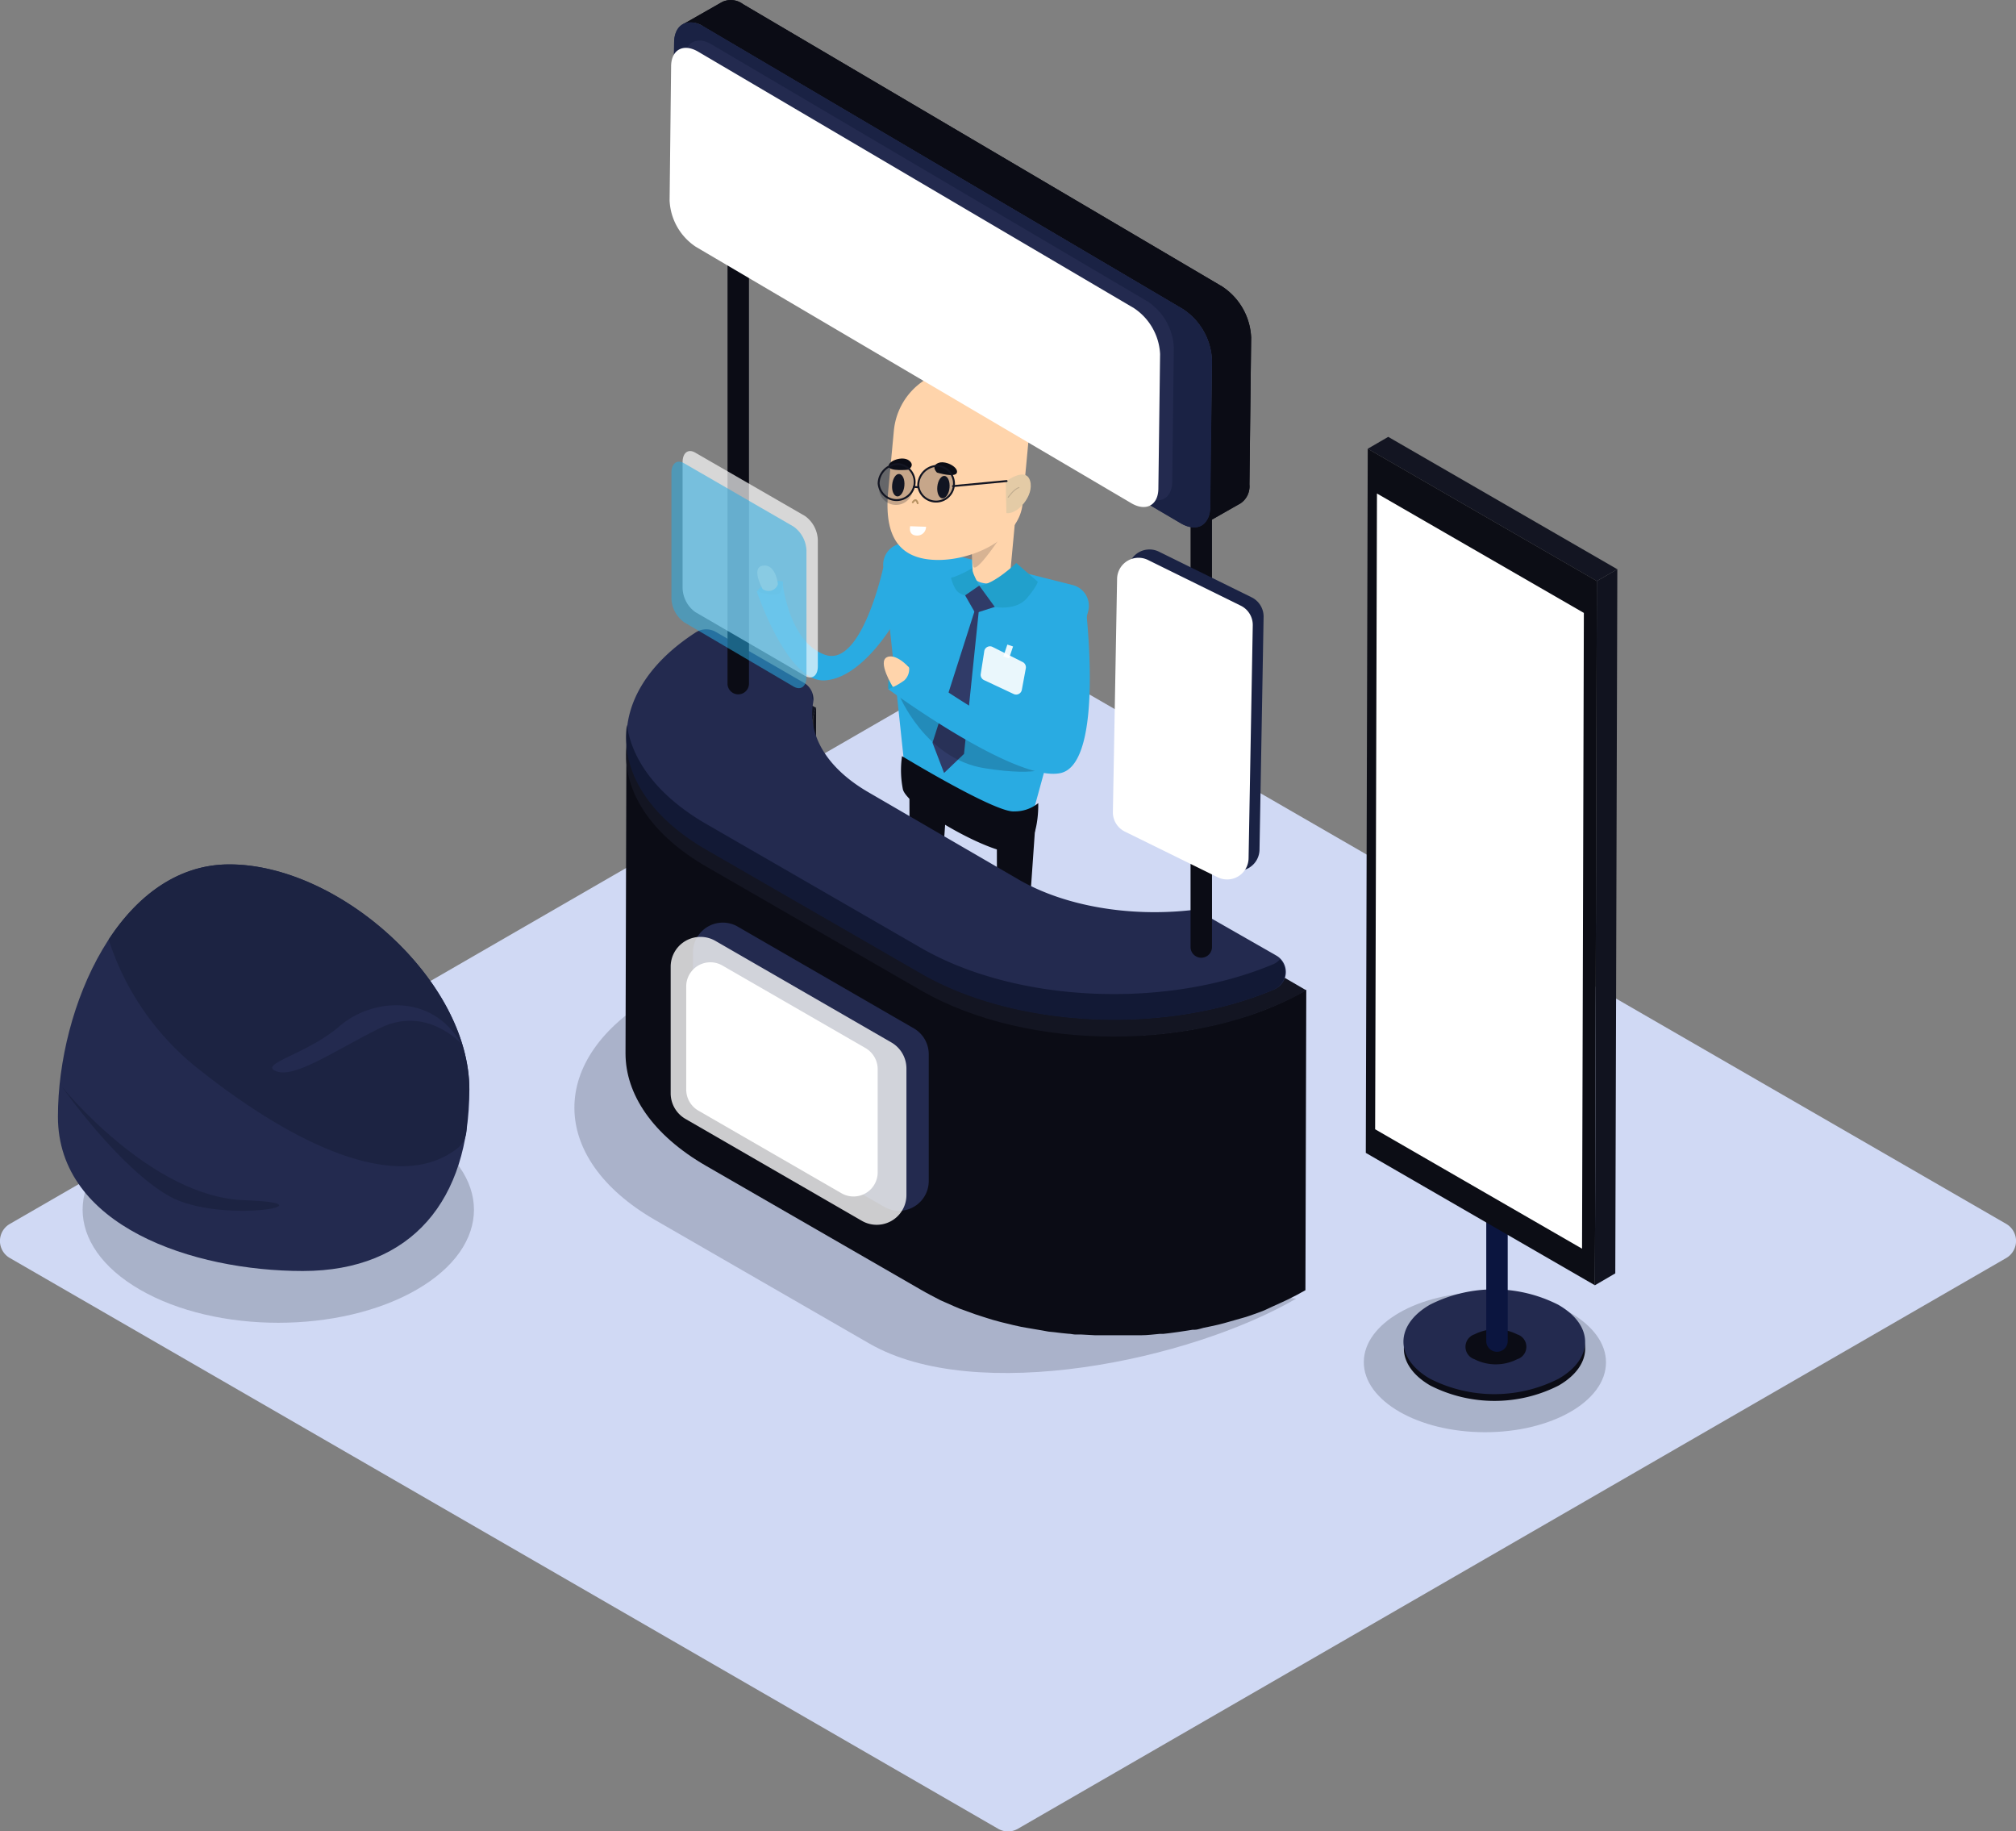 <svg xmlns="http://www.w3.org/2000/svg" xmlns:xlink="http://www.w3.org/1999/xlink" viewBox="0 0 187.96 170.7"><rect x="0" y="0" width="187.96" height="170.7" fill="#808080" stroke="none"/><defs><style>.cls-1,.cls-12,.cls-14,.cls-8{fill:none;}.cls-2{fill:#d0d9f4;}.cls-13,.cls-3,.cls-6,.cls-9{fill:#131522;}.cls-18,.cls-27,.cls-3{opacity:0.2;}.cls-34,.cls-4{fill:#29abe2;}.cls-5{fill:#ffd4ab;}.cls-6,.cls-8{opacity:0.17;}.cls-7{fill:#e4cba6;}.cls-12,.cls-8{stroke:#131522;}.cls-12,.cls-14,.cls-8{stroke-linecap:round;stroke-miterlimit:10;}.cls-8{stroke-width:0.09px;}.cls-10,.cls-15,.cls-25,.cls-33{fill:#fff;}.cls-11,.cls-27{fill:#0b0c15;}.cls-12{stroke-width:0.18px;}.cls-13{opacity:0.24;}.cls-14{stroke:#b79262;stroke-width:0.17px;}.cls-15{opacity:0.9;}.cls-16{fill:#303b68;}.cls-17{fill:#21a0cc;}.cls-19{isolation:isolate;}.cls-20{clip-path:url(#clip-path);}.cls-21{fill:#0e0f19;}.cls-22{fill:#0d0e18;}.cls-23{fill:#0d0e17;}.cls-24{fill:#232a4f;}.cls-25{opacity:0.79;}.cls-26{fill:#121935;}.cls-28{fill:#1a2244;}.cls-29{fill:#0b153f;}.cls-30{fill:#11131f;}.cls-31{fill:#0c0d15;}.cls-32{fill:#1c2342;}.cls-33{opacity:0.68;}.cls-34{opacity:0.55;}</style><clipPath id="clip-path"><path class="cls-1" d="M75.61,96.06l.08-28a6.13,6.13,0,0,1,.4-2.18l-.08,28A6.32,6.32,0,0,0,75.61,96.06Z"/></clipPath></defs><title>Recurso 1</title><g id="Capa_2" data-name="Capa 2"><g id="OBJECTS"><path class="cls-2" d="M93.06,170.46.92,117.26a1.83,1.83,0,0,1,0-3.18l92.14-53.2a1.83,1.83,0,0,1,1.84,0l92.15,53.2a1.84,1.84,0,0,1,0,3.18L94.9,170.46A1.83,1.83,0,0,1,93.06,170.46Z"/><ellipse class="cls-3" cx="138.45" cy="126.98" rx="6.52" ry="11.29" transform="translate(11.27 265.25) rotate(-89.92)"/><path class="cls-4" d="M85.46,74.18,93,78.48a2,2,0,0,0,2.89-1.2L101.45,57A2,2,0,0,0,100,54.53l-15.2-3.84a2,2,0,0,0-2.45,2.12l2.11,19.86A2,2,0,0,0,85.46,74.18Z"/><path class="cls-5" d="M94.75,47.39l-.56,6a2.68,2.68,0,0,1-2.21,1c-1.35-.12-1.28-.87-1.28-.87l-.19-3.65Z"/><path class="cls-6" d="M93.38,49.91s-2.29,3.49-2.62,2.93a6.55,6.55,0,0,1-.15-2.43Z"/><path class="cls-5" d="M86.74,52.16h0c3.44.33,8.28-1.76,8.6-5.21l.53-5.65a6.31,6.31,0,0,0-5.68-6.85h0a6.31,6.31,0,0,0-6.85,5.68l-.53,5.65C82.49,49.23,83.29,51.84,86.74,52.16Z"/><path class="cls-7" d="M93.77,44.89s1.86-1.44,2.27-.07-1.21,3.19-2.21,3"/><path class="cls-8" d="M94,46.35s.54-.77,1-.9"/><path class="cls-9" d="M87.39,45.36c-.06.58.16,1.07.47,1.09s.62-.41.67-1-.16-1.06-.47-1.09S87.44,44.79,87.39,45.36Z"/><path class="cls-9" d="M83.18,45.18c-.06.58.16,1.06.47,1.09s.62-.41.67-1-.16-1.06-.48-1.09S83.23,44.61,83.18,45.18Z"/><path class="cls-10" d="M84.86,49.05l1.48.05a.82.82,0,0,1-.86.82C84.64,49.9,84.86,49.05,84.86,49.05Z"/><path class="cls-11" d="M87.36,44.05s1.72.52,1.86,0-1.11-1.19-1.78-.88S87.36,44.05,87.36,44.05Z"/><path class="cls-11" d="M84.68,43.78s-1.79.19-1.83-.32,1.31-1,1.91-.53S84.68,43.78,84.68,43.78Z"/><path class="cls-12" d="M81.92,45.07a1.68,1.68,0,1,0,1.83-1.81A1.84,1.84,0,0,0,81.92,45.07Z"/><path class="cls-13" d="M82,45.06a1.59,1.59,0,1,0,3.12.29A1.59,1.59,0,1,0,82,45.06Z"/><path class="cls-13" d="M85.67,45.23a1.6,1.6,0,1,0,1.74-1.72A1.75,1.75,0,0,0,85.67,45.23Z"/><path class="cls-12" d="M85.61,45.24a1.67,1.67,0,1,0,1.82-1.82A1.83,1.83,0,0,0,85.61,45.24Z"/><line class="cls-12" x1="85.21" y1="45.38" x2="85.56" y2="45.41"/><line class="cls-12" x1="88.85" y1="45.31" x2="93.85" y2="44.84"/><path class="cls-14" d="M85.1,46.82s.13-.21.26-.2.2.29.2.29"/><path class="cls-4" d="M92.75,60.3l2.81,1.41a.54.54,0,0,1,.29.59l-.36,2a.55.55,0,0,1-.77.39L92,63.35a.55.55,0,0,1-.31-.58L92,60.71A.55.55,0,0,1,92.75,60.3Z"/><path class="cls-15" d="M92.54,60.3l2.81,1.41a.55.55,0,0,1,.29.59l-.37,2a.54.54,0,0,1-.76.39l-2.77-1.3a.54.54,0,0,1-.3-.58l.32-2.06A.54.54,0,0,1,92.54,60.3Z"/><path class="cls-11" d="M84.1,70.48s8.75,5.32,10.47,5.15a3.48,3.48,0,0,0,2.23-.77s.17,4.55-2.23,4.63-10-4.29-10.39-5.92A9.08,9.08,0,0,1,84.1,70.48Z"/><path class="cls-11" d="M92.94,77.35s0,34.84.6,34.76,3-35.37,3-35.37l-3.26.35"/><path class="cls-16" d="M93.62,111.25s-3.26,2.58-1.71,2.58,1.63-1.72,1.63-1.72Z"/><path class="cls-11" d="M85.13,73.31,88.39,73s-2.41,35.28-3,35.36-.6-34.76-.6-34.76Z"/><path class="cls-16" d="M85.47,107.47s-3.26,2.58-1.72,2.58,1.63-1.72,1.63-1.72Z"/><path class="cls-17" d="M91.3,54.58l1.45,2s2,.37,3-.83,1-1.53,1-1.53l-2-1.74S92.67,54.5,91.3,54.58Z"/><path class="cls-17" d="M91.3,54.58s-.74-1.33-.66-1.62a10,10,0,0,1-1.62.79l-.36.11s.28,1.09.74,1.38.58.25.58.25Z"/><polygon class="cls-16" points="91.3 54.58 89.98 55.49 90.93 57.15 92.75 56.57 91.3 54.58"/><polygon class="cls-16" points="90.92 56.78 86.94 69.23 88.02 72.05 89.88 70.27 91.3 56.53 90.92 56.78"/><rect class="cls-15" x="93.73" y="60.14" width="0.56" height="1.17" transform="translate(24.1 -26.68) rotate(18.49)"/><g class="cls-18"><path class="cls-9" d="M106.66,119.27l14.18,1.78c-9.9,5.75-29.83,9.93-39.79,4.18l-20-11.53c-9.95-5.75-10-15.06-.12-20.81l10.33,6c-1.25,3.33.37,7,4.85,9.53l14,8.11C94.66,119.08,100.92,120,106.66,119.27Z"/></g><g class="cls-19"><g class="cls-19"><g class="cls-20"><g class="cls-19"><path class="cls-21" d="M76.09,65.89l-.08,28a6.12,6.12,0,0,0-.28,1l.08-28a6.12,6.12,0,0,1,.28-1"/><path class="cls-22" d="M75.81,66.88l-.08,28a5.91,5.91,0,0,0-.12,1l.08-28a6,6,0,0,1,.12-1"/><path class="cls-23" d="M75.69,67.91l-.08,28v.16l.08-28v-.16"/></g></g></g><path class="cls-11" d="M119.53,121.38l.47-.22c.58-.28,1.16-.58,1.71-.9l.08-28c-.55.32-1.13.62-1.71.9l-.47.22c-.53.25-1.07.48-1.63.7l-.21.08q-.9.35-1.83.63l-1.3.37c-.34.09-.67.19-1,.27s-.93.21-1.4.3-.68.15-1,.21l-.43.07c-.58.09-1.16.18-1.75.25l-.52.06c-.68.07-1.37.13-2.06.17l-.38,0-1.4,0h-1.39l-1.16,0c-.43,0-.86,0-1.29-.07l-1.18-.09-1.27-.15c-.38,0-.75-.1-1.13-.16l-1.35-.23-1.4-.28-.33-.08c-.64-.15-1.28-.33-1.91-.51l-.54-.17c-.52-.16-1-.34-1.54-.53l-.44-.16q-.69-.27-1.35-.57c-.22-.1-.44-.18-.66-.29-.64-.3-1.26-.62-1.86-1l-20-11.53c-5-2.89-7.51-6.69-7.5-10.48l-.08,28c0,3.79,2.5,7.59,7.51,10.48l20,11.53c.6.35,1.22.67,1.86,1l.66.29c.38.17.75.34,1.15.5l.2.07.44.16c.51.19,1,.37,1.54.53l.54.17.36.11c.51.14,1,.28,1.56.4l.32.08.77.17.63.11,1.35.23.54.1.6.06c.42.06.84.1,1.26.14.21,0,.41.06.61.07l.57,0,1.29.07.64,0h.52c.46,0,.93,0,1.39,0h.7l.7,0,.38,0c.58,0,1.16-.08,1.73-.13l.33,0,.52-.06c.59-.07,1.17-.16,1.75-.25l.44-.07.2,0c.28,0,.55-.12.82-.18.47-.1.94-.19,1.4-.3s.67-.18,1-.27l1.3-.37.28-.08c.53-.17,1-.35,1.55-.55l.21-.09C118.46,121.86,119,121.62,119.53,121.38Z"/><path class="cls-9" d="M111.47,86.31l10.32,6c-9.89,5.75-26,5.75-35.93,0l-20-11.53c-9.95-5.75-10-15.07-.11-20.81l10.32,6c-1.24,3.33.38,7,4.86,9.53l14,8.11C99.47,86.11,105.72,87,111.47,86.31Z"/><path class="cls-24" d="M82.41,112.47,66,103a2.78,2.78,0,0,1-1.39-2.4V88.78a2.78,2.78,0,0,1,4.17-2.41l16.43,9.49a2.78,2.78,0,0,1,1.38,2.4v11.8A2.77,2.77,0,0,1,82.41,112.47Z"/><path class="cls-25" d="M80.35,113.79,63.92,104.3a2.76,2.76,0,0,1-1.39-2.4V90.1a2.78,2.78,0,0,1,4.17-2.4l16.43,9.48a2.8,2.8,0,0,1,1.38,2.41v11.79A2.77,2.77,0,0,1,80.35,113.79Z"/><path class="cls-10" d="M78.45,111.22l-13.34-7.7a2.27,2.27,0,0,1-1.13-2V92a2.25,2.25,0,0,1,3.38-2l13.35,7.7a2.28,2.28,0,0,1,1.12,2v9.58A2.25,2.25,0,0,1,78.45,111.22Z"/></g><path class="cls-24" d="M112,85.07l7,4a1.76,1.76,0,0,1-.22,3.16c-9.91,4.18-23.88,3.67-32.86-1.52l-20-11.53c-9.62-5.56-10-14.45-1.06-20.23a1.8,1.8,0,0,1,1.86-.06l8.21,4.74a1.77,1.77,0,0,1,.89,1.82c-.54,3,1.19,6.11,5.17,8.41L95,82c4.34,2.5,10.33,3.45,15.92,2.85A1.7,1.7,0,0,1,112,85.07Z"/><path class="cls-26" d="M119.34,89.41a1.63,1.63,0,0,1-.62.46c-9.91,4.17-23.88,3.66-32.86-1.52l-20-11.54c-4.46-2.57-6.93-5.87-7.41-9.24-.58,4.16,1.89,8.45,7.41,11.64l20,11.53c9,5.19,23,5.7,32.86,1.52A1.77,1.77,0,0,0,119.34,89.41Z"/><path class="cls-26" d="M75.71,64.65q0,.33.09.66A1.47,1.47,0,0,0,75.71,64.65Z"/><path class="cls-4" d="M82.37,52.81s-2,9.41-5.43,8.23-4-6.84-4-6.84-.4,1-1,1a13.49,13.49,0,0,1-1.39-.1s2.82,8.52,6.34,8.32S83.38,58,83.38,58Z"/><path class="cls-17" d="M70.6,55.09a2,2,0,0,1,1-.74A2.34,2.34,0,0,1,73,54.2s0,1.09-.6,1.24A3.86,3.86,0,0,1,70.6,55.09Z"/><path class="cls-5" d="M72.53,54.45s-.19-1.88-1.38-1.73-.05,2.18-.05,2.18A.92.92,0,0,0,72.53,54.45Z"/><path class="cls-27" d="M83.84,64.81s2.42,5.91,7.93,6.79,6.17-.26,6.17-.26Z"/><path class="cls-17" d="M82.82,64.24s-.16-1.75.77-2.11S84.72,62,84.72,62s.82,1.39,0,1.85A4,4,0,0,1,82.82,64.24Z"/><path class="cls-5" d="M85,62.47s-1.35-1.63-2.29-1.22.54,2.79.54,2.79S85.19,63.64,85,62.47Z"/><path class="cls-4" d="M101.18,56.16s1.9,15-2.31,15.9-16.05-7.82-16.05-7.82a6.77,6.77,0,0,0,1.49-.82A1.43,1.43,0,0,0,84.72,62s9.52,6.89,12,6.68S97.89,60,97.89,60,99.33,56.06,101.18,56.16Z"/><path class="cls-11" d="M112,89.27h0a1,1,0,0,1-1-1V41.39a1,1,0,0,1,1-1h0a1,1,0,0,1,1,1V88.25A1,1,0,0,1,112,89.27Z"/><path class="cls-11" d="M68.83,64.72h0a1,1,0,0,1-1-1V16.84a1,1,0,0,1,1-1h0a1,1,0,0,1,1,1V63.71A1,1,0,0,1,68.83,64.72Z"/><g class="cls-19"><path class="cls-11" d="M113.94,26.7,69.28.39A1.9,1.9,0,0,0,67.34.18L63.67,2.27a1.9,1.9,0,0,1,1.94.21l44.66,26.31A6,6,0,0,1,113,33.53l-.16,13.7A1.91,1.91,0,0,1,112,49l3.67-2.09a1.91,1.91,0,0,0,.82-1.75l.16-13.7A6,6,0,0,0,113.94,26.7Z"/><path class="cls-24" d="M110.27,28.79A6,6,0,0,1,113,33.53l-.16,13.7c0,1.74-1.26,2.43-2.76,1.54L65.37,22.46a6,6,0,0,1-2.68-4.75L62.85,4c0-1.73,1.26-2.42,2.76-1.53Z"/></g><g class="cls-19"><path class="cls-11" d="M113.94,26.7,69.28.39A1.9,1.9,0,0,0,67.34.18L63.67,2.27a1.9,1.9,0,0,1,1.94.21l44.66,26.31A6,6,0,0,1,113,33.53l-.16,13.7A1.91,1.91,0,0,1,112,49l3.67-2.09a1.91,1.91,0,0,0,.82-1.75l.16-13.7A6,6,0,0,0,113.94,26.7Z"/><path class="cls-28" d="M110.27,28.79A6,6,0,0,1,113,33.53l-.16,13.7c0,1.74-1.26,2.43-2.76,1.54L65.37,22.46a6,6,0,0,1-2.68-4.75L62.85,4c0-1.73,1.26-2.42,2.76-1.53Z"/></g><path class="cls-24" d="M107,28.1a5.46,5.46,0,0,1,2.44,4.31l-.15,12.47c0,1.58-1.14,2.21-2.51,1.4l-40.64-24A5.46,5.46,0,0,1,63.68,18l.14-12.47c0-1.57,1.15-2.2,2.51-1.4Z"/><path class="cls-10" d="M105.72,28.72A5.46,5.46,0,0,1,108.16,33L108,45.51c0,1.58-1.14,2.2-2.51,1.4L64.87,23a5.46,5.46,0,0,1-2.44-4.32l.14-12.47c0-1.58,1.14-2.2,2.51-1.4Z"/><path class="cls-28" d="M114.5,80.94l-8.59-4.24a2,2,0,0,1-1.13-1.85l.39-21.63a2,2,0,0,1,2.92-1.78l8.59,4.23a2,2,0,0,1,1.13,1.85l-.38,21.64A2,2,0,0,1,114.5,80.94Z"/><path class="cls-10" d="M113.49,81.75l-8.6-4.23a2,2,0,0,1-1.13-1.86L104.15,54a2,2,0,0,1,2.93-1.78l8.59,4.23a2,2,0,0,1,1.13,1.86L116.41,80A2,2,0,0,1,113.49,81.75Z"/><path class="cls-11" d="M145.31,129.15a13.21,13.21,0,0,1-11.95,0c-3.3-1.91-3.29-5,0-6.9a13.21,13.21,0,0,1,11.95,0C148.62,124.16,148.62,127.25,145.31,129.15Z"/><path class="cls-24" d="M145.32,128.51a13.23,13.23,0,0,1-12,0c-3.3-1.91-3.29-5,0-6.9a13.21,13.21,0,0,1,11.95,0C148.62,123.52,148.62,126.61,145.32,128.51Z"/><path class="cls-11" d="M141.46,126.69a4.4,4.4,0,0,1-4,0,1.22,1.22,0,0,1,0-2.31,4.42,4.42,0,0,1,4,0A1.21,1.21,0,0,1,141.46,126.69Z"/><path class="cls-29" d="M139.57,126h0a1,1,0,0,1-1-1V78.15a1,1,0,0,1,1-1h0a1,1,0,0,1,1,1V125A1,1,0,0,1,139.57,126Z"/><g class="cls-19"><polygon class="cls-30" points="148.88 54.16 150.79 53.06 150.6 118.69 148.7 119.8 148.88 54.16"/><polygon class="cls-9" points="127.52 41.83 129.43 40.72 150.79 53.06 148.88 54.16 127.52 41.83"/><polygon class="cls-31" points="148.88 54.16 148.7 119.8 127.34 107.46 127.52 41.83 148.88 54.16"/><polygon class="cls-10" points="147.67 57.13 147.5 116.39 128.21 105.26 128.38 46 147.67 57.13"/></g><path class="cls-3" d="M13.05,105.31c-7.13,4.11-7.13,10.78,0,14.9s18.68,4.11,25.8,0,7.12-10.79,0-14.9S20.17,101.2,13.05,105.31Z"/><path class="cls-24" d="M5.4,104.08c0,10.22,12.62,14.39,22.83,14.39s15.53-6.69,15.53-16.9-12.16-21-22.38-21S5.4,93.87,5.4,104.08Z"/><path class="cls-32" d="M21.38,80.57c-4.76,0-8.55,2.89-11.25,7a25.18,25.18,0,0,0,8.71,12.33c8.18,6.45,18.13,11.57,23.8,7.14a2.3,2.3,0,0,0,.85-1.61c.09-1.37.27-3.83.27-3.87C43.76,91.36,31.6,80.57,21.38,80.57Z"/><path class="cls-24" d="M43,97.28s-3.24-3.62-7.62-1.43-7.91,4.67-9.63,4,2.95-1.62,5.91-4.2S40.28,92.52,43,97.28Z"/><path class="cls-32" d="M5.77,101.29s8.29,10.29,17,10.58-2.29,2.28-7-.38S5.77,101.29,5.77,101.29Z"/><path class="cls-33" d="M64.82,57.05,75.06,63c.65.37,1.19,0,1.19-.9V50.37a2.87,2.87,0,0,0-1.19-2.27L64.82,42.19c-.65-.38-1.18,0-1.18.9V54.78A2.86,2.86,0,0,0,64.82,57.05Z"/><path class="cls-34" d="M63.78,58,74,64c.65.37,1.19,0,1.19-.9V51.36A2.87,2.87,0,0,0,74,49.09L63.78,43.18c-.65-.38-1.18,0-1.18.9V55.77A2.86,2.86,0,0,0,63.78,58Z"/></g></g></svg>